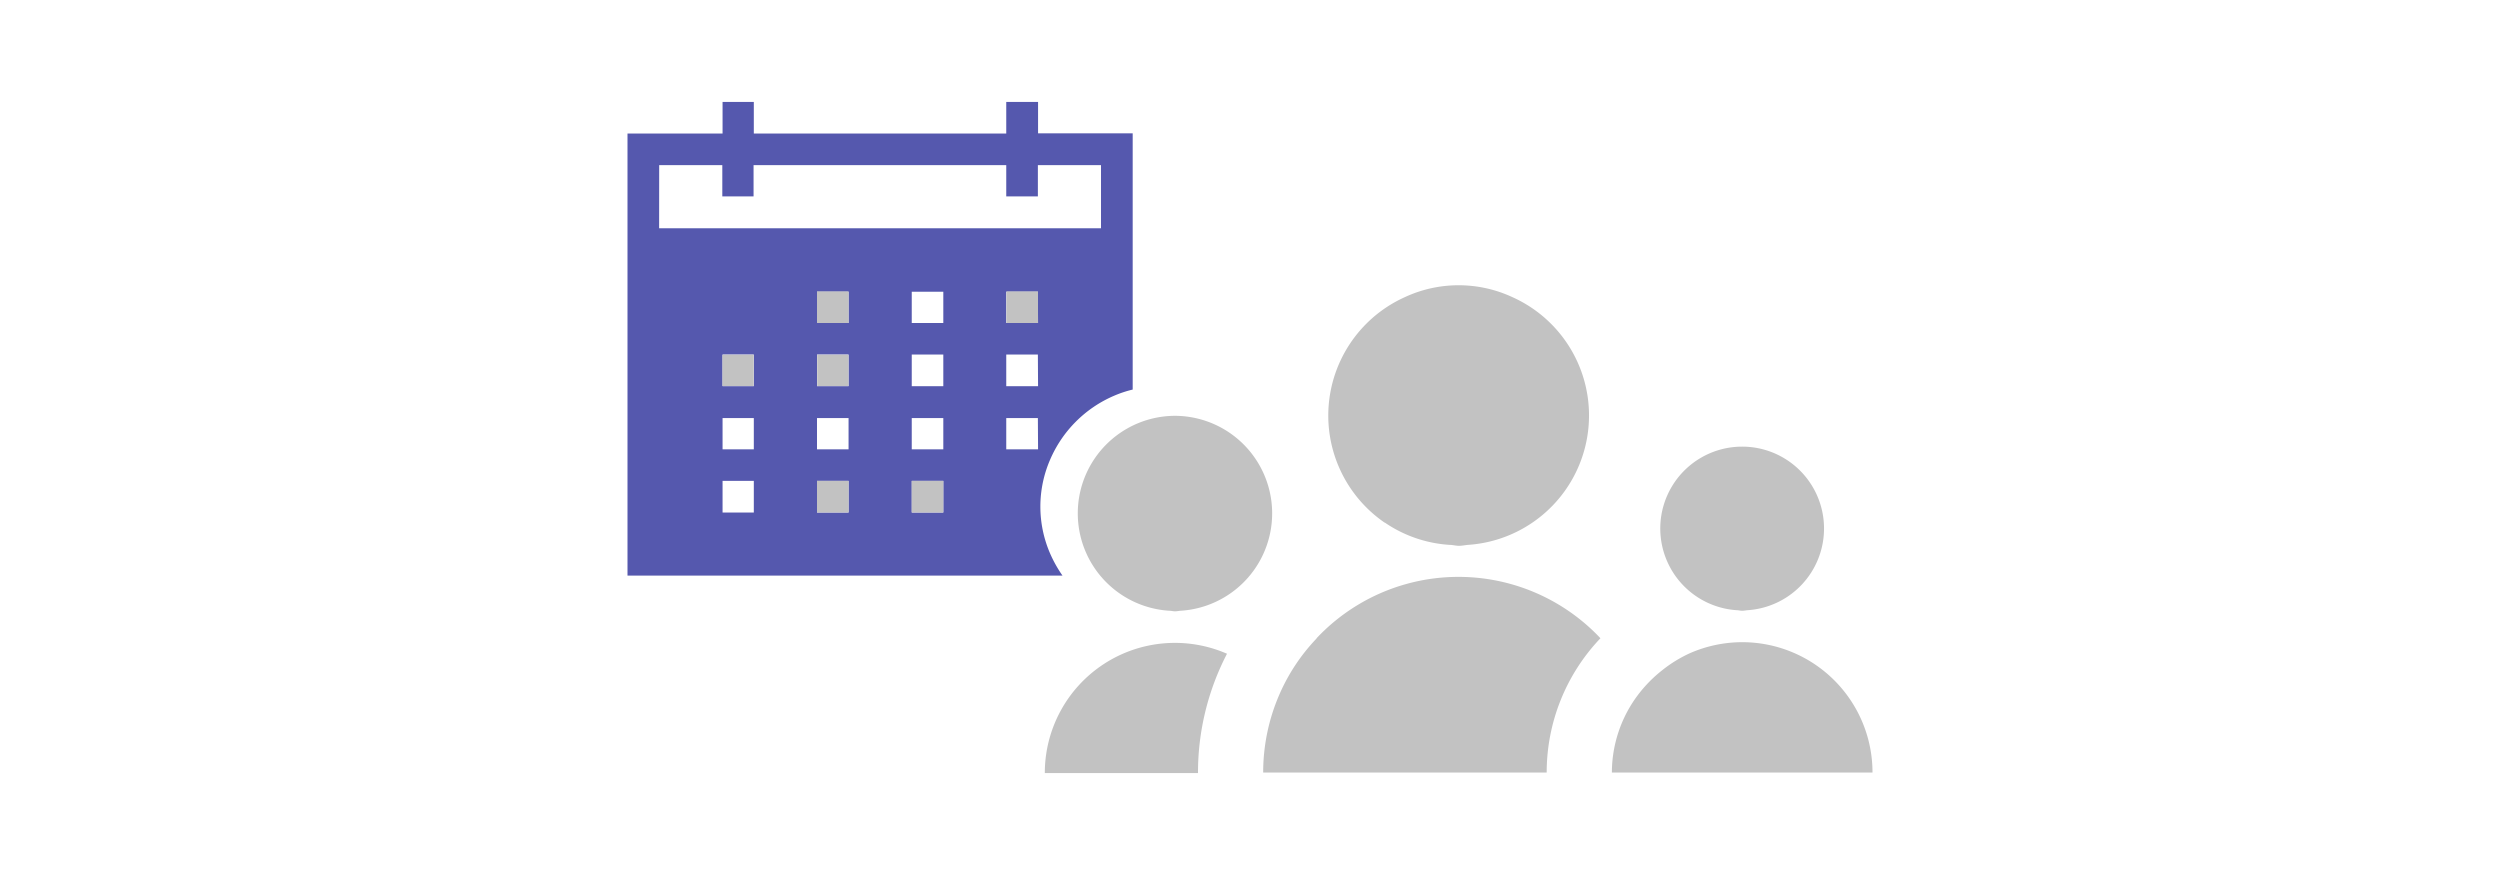 <svg id="Layer_1" data-name="Layer 1" xmlns="http://www.w3.org/2000/svg" viewBox="0 0 400 140"><defs><style>.cls-1{fill:#c2c2c2;}.cls-2{fill:#5558ae;}</style></defs><title>MSTeams-training-optimizing-400x140</title><g id="users_group"><path class="cls-1" d="M167.17,123.69h24.51v-.09a41.29,41.29,0,0,1,4.64-19,20.82,20.82,0,0,0-29.15,19.11Z"/><path class="cls-1" d="M210.65,102.16a30.59,30.59,0,0,0-6,9.08,31.22,31.22,0,0,0-2.54,12.36h45.36a31.14,31.14,0,0,1,8.6-21.48,31.17,31.17,0,0,0-45.42,0Z"/><path class="cls-1" d="M278.75,102.75a20.89,20.89,0,0,0-8.34,1.75,21.2,21.2,0,0,0-4.46,2.74,21.55,21.55,0,0,0-3.87,3.94,20.7,20.7,0,0,0-4.18,12.42h41.7A20.85,20.85,0,0,0,278.75,102.75Z"/><path class="cls-1" d="M277.84,97.63c.3,0,.6.09.91.09s.6-.07.9-.09a13.1,13.1,0,1,0-1.81,0Z"/><path class="cls-1" d="M221.58,83.62a20.68,20.68,0,0,0,10.35,3.56c.5,0,1,.15,1.49.15s1-.11,1.46-.15A20.75,20.75,0,0,0,242,47.55h0a20.41,20.41,0,0,0-17.24,0h0a20.78,20.78,0,0,0-3.22,36.07Z"/><path class="cls-1" d="M188,66.53a15.61,15.61,0,0,0-.91,31.19c.3,0,.59.09.91.09s.6-.07.9-.09a15.61,15.61,0,0,0-.9-31.19Z"/></g><path class="cls-2" d="M168,88.52a18.86,18.86,0,0,1,0-14.93,19.49,19.49,0,0,1,10.23-10.26,18.11,18.11,0,0,1,3-1v-41H166.09V16.31H161v5.06H120.61V16.31h-5v5.06H100.4V92.1H170A20.52,20.52,0,0,1,168,88.52Zm-62.53-62.1h10.1v5h5v-5H161v5h5.06v-5h10.1v10.1H105.46ZM120.61,82h-5V76.94h5Zm0-10.11h-5v-5h5Zm0-10.1h-5V56.73h5ZM135.77,82h-5.05V76.94h5.05Zm0-10.11h-5.05v-5h5.05Zm0-10.1h-5.05V56.73h5.05Zm0-10.11h-5.05v-5h5.05ZM150.93,82h-5.05V76.94h5.05Zm0-10.11h-5.05v-5h5.05Zm0-10.1h-5.05V56.73h5.05Zm0-10.11h-5.05v-5h5.05Zm15.16,20.21H161v-5h5.06Zm0-10.1H161V56.73h5.06Zm0-10.11H161v-5h5.06Z"/><rect class="cls-1" x="130.72" y="46.63" width="5.05" height="5.05"/><rect class="cls-1" x="130.72" y="76.94" width="5.05" height="5.05"/><rect class="cls-1" x="145.88" y="76.94" width="5.05" height="5.05"/><rect class="cls-1" x="130.75" y="56.76" width="5" height="5"/><rect class="cls-1" x="115.59" y="56.76" width="5" height="5"/><rect class="cls-1" x="161.03" y="46.63" width="5.05" height="5.05"/></svg>
